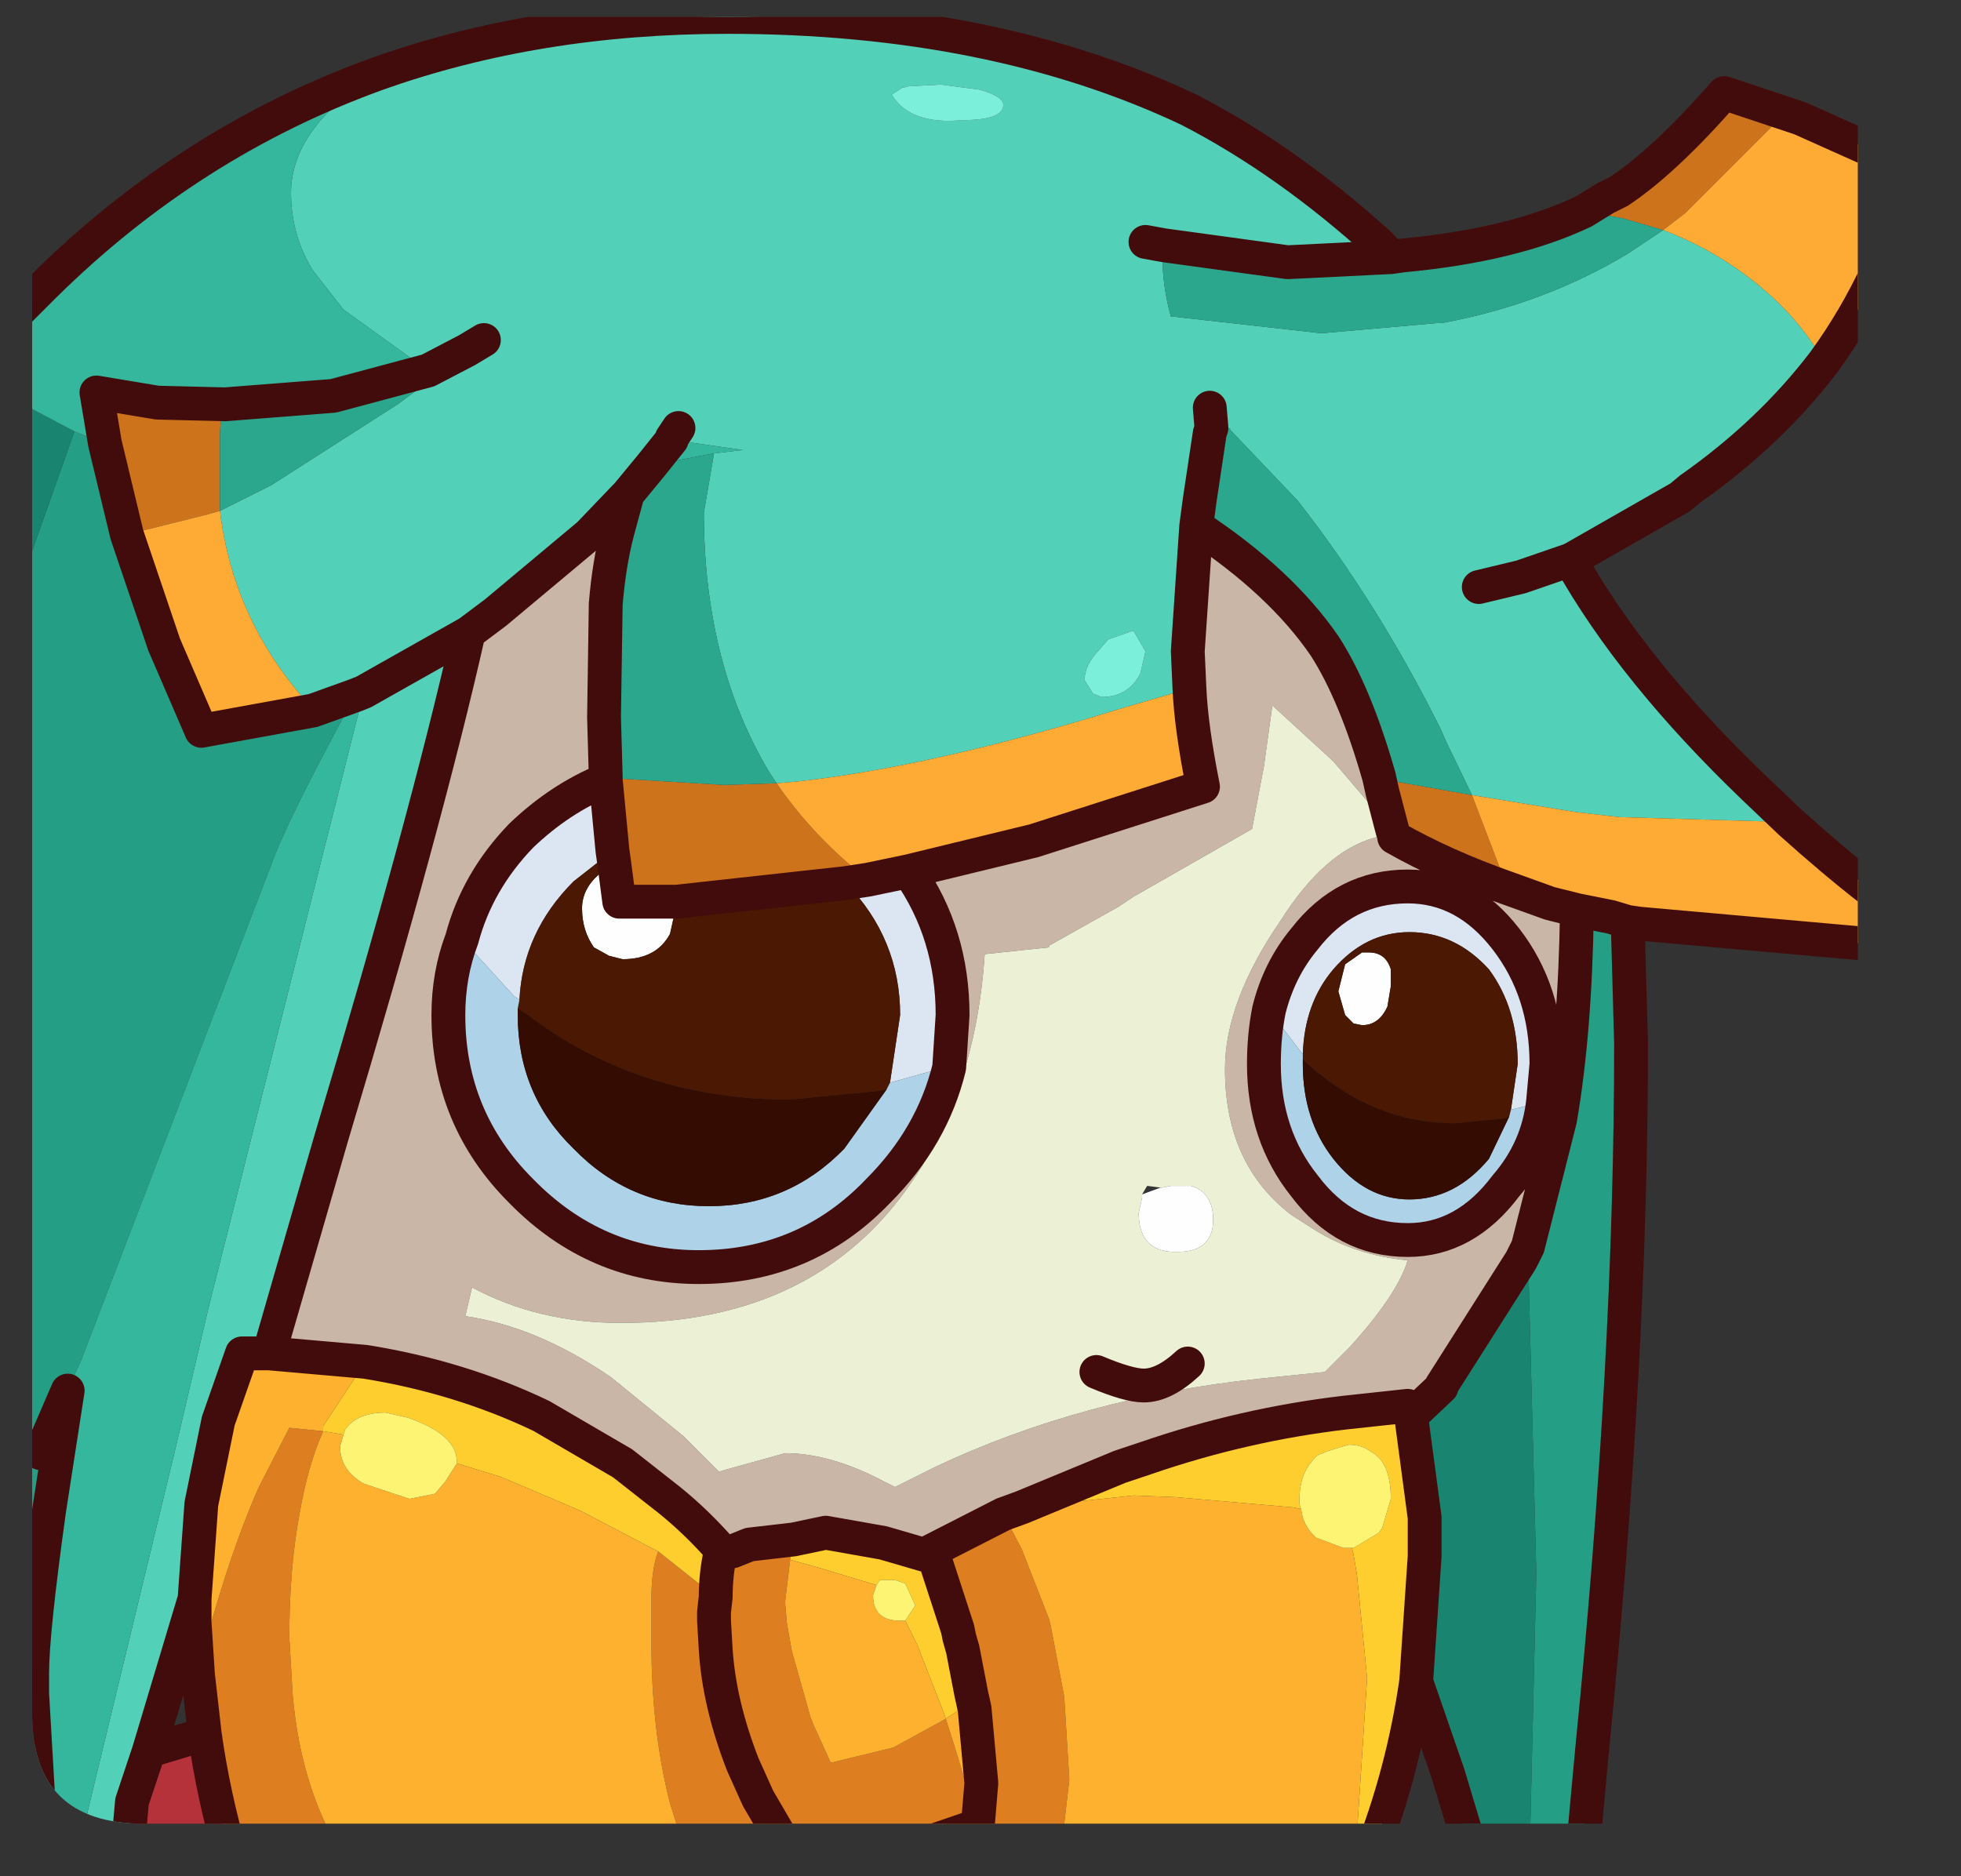 <?xml version="1.0" encoding="UTF-8" standalone="no"?>
<svg xmlns:ffdec="https://www.free-decompiler.com/flash" xmlns:xlink="http://www.w3.org/1999/xlink" ffdec:objectType="frame" height="55.45px" width="57.95px" xmlns="http://www.w3.org/2000/svg">
  <rect width="100%" height="100%" fill="#333333" stroke="none"/>
  <g transform="matrix(1.0, 0.0, 0.0, 1.0, 0.95, 0.5)">
    <clipPath id="clipPath0" transform="matrix(1.0, 0.0, 0.0, 1.0, 0.0, 0.0)">
      <path d="M50.5 0.0 Q53.95 0.0 53.95 3.3 L53.95 50.15 Q53.95 53.4 50.5 53.4 L3.3 53.4 Q0.0 53.4 0.0 50.15 L0.0 3.3 Q0.0 0.0 3.3 0.0 L50.5 0.0" fill="#000000" fill-rule="evenodd" stroke="none"/>
    </clipPath>
    <g clip-path="url(#clipPath0)">
      <use ffdec:characterId="2" height="55.45" transform="matrix(1.0, 0.0, 0.0, 1.0, -0.95, -0.5)" width="57.95" xlink:href="#shape1"/>
    </g>
    <use ffdec:characterId="3" height="53.4" transform="matrix(1.0, 0.0, 0.0, 1.0, 0.0, 0.0)" width="53.95" xlink:href="#shape2"/>
  </g>
  <defs>
    <g id="shape1" transform="matrix(1.0, 0.0, 0.0, 1.0, 0.95, 0.5)">
      <path d="M5.9 54.45 L2.8 54.45 2.95 52.75 3.15 52.15 3.45 51.25 5.1 50.75 Q5.35 52.55 5.9 54.45 M0.35 54.45 L-0.45 54.45 -0.45 53.5 0.25 53.85 0.35 54.45" fill="#b6323b" fill-rule="evenodd" stroke="none"/>
      <path d="M26.5 54.45 L24.45 54.45 25.1 54.35 26.2 54.05 26.5 54.45" fill="#d24953" fill-rule="evenodd" stroke="none"/>
      <path d="M32.25 54.45 L26.5 54.45 26.2 54.05 25.1 54.35 24.45 54.45 22.5 54.45 18.65 54.45 19.15 53.75 18.85 52.8 Q18.3 50.65 18.3 48.05 L18.3 46.75 Q18.3 46.0 18.45 45.5 L18.5 45.35 20.2 46.7 Q20.2 46.0 20.35 45.35 L20.45 45.35 20.7 45.35 21.2 45.15 22.5 45.0 22.4 45.6 22.25 46.85 22.3 47.45 22.45 48.3 23.0 50.25 23.1 50.5 23.6 51.6 25.45 51.15 27.0 50.3 27.3 51.25 27.95 53.4 28.05 52.2 27.85 50.0 27.75 49.55 27.5 48.25 27.4 47.9 27.35 47.65 26.65 45.5 26.35 45.45 28.7 44.25 29.25 45.3 30.05 47.35 30.1 47.55 30.5 49.65 30.65 52.1 30.5 53.4 31.05 53.8 32.25 54.45 M9.25 54.45 L5.9 54.45 Q5.35 52.55 5.1 50.75 L4.9 49.0 4.9 48.9 Q5.75 45.6 6.7 43.45 L7.6 41.7 8.6 41.8 Q8.15 42.8 7.9 44.25 7.6 45.85 7.6 47.9 L7.7 49.6 Q7.95 52.45 9.25 54.45 M22.5 54.45 L21.45 52.65 21.0 51.65 Q20.3 49.85 20.2 48.25 L20.15 47.4 20.15 47.15 20.2 46.7 20.15 47.15 20.15 47.4 20.2 48.25 Q20.3 49.85 21.0 51.65 L21.45 52.65 22.5 54.45 M27.95 53.4 L27.95 53.45 26.2 54.05 27.95 53.45 27.95 53.4" fill="#de7e20" fill-rule="evenodd" stroke="none"/>
      <path d="M-0.45 17.15 L0.1 15.5 1.25 12.25 2.15 12.6 2.8 15.3 3.9 18.55 5.0 21.1 8.3 20.5 9.55 20.05 Q7.55 23.7 7.05 25.1 L1.45 39.7 1.05 40.6 0.25 42.45 1.05 40.6 0.5 44.15 Q0.0 47.75 0.0 48.95 L0.0 49.55 -0.45 49.25 -0.45 17.15 M47.15 26.75 L47.25 30.35 Q47.25 39.7 46.1 51.2 L45.8 54.45 44.25 54.45 44.45 46.0 44.2 36.35 45.15 32.6 Q45.6 30.0 45.65 26.4 L46.65 26.6 47.15 26.75" fill="#259f87" fill-rule="evenodd" stroke="none"/>
      <path d="M-0.45 17.15 L-0.45 11.35 1.25 12.25 0.1 15.5 -0.45 17.15 M44.25 54.45 L42.6 54.45 41.85 51.95 40.9 49.2 41.15 45.5 41.15 44.35 40.75 41.35 41.65 40.5 41.65 40.45 44.0 36.75 44.15 36.45 44.2 36.35 44.45 46.0 44.25 54.45 M-0.45 53.5 L-0.45 49.25 0.0 49.55 0.25 53.85 -0.45 53.5" fill="#198570" fill-rule="evenodd" stroke="none"/>
      <path d="M45.85 5.75 L46.5 5.35 46.9 5.15 Q48.25 4.25 50.0 2.25 L51.8 2.85 48.85 5.8 48.2 6.3 47.0 5.95 45.85 5.75 M39.8 22.45 L39.95 22.5 40.3 22.6 42.55 23.0 43.6 25.75 Q41.75 25.1 40.25 24.25 L40.25 24.2 40.2 24.05 39.9 22.9 39.8 22.45 M16.95 22.45 L17.15 22.5 20.45 22.7 22.0 22.65 Q23.1 24.25 24.7 25.5 L24.05 25.6 19.05 26.15 17.35 26.15 17.2 25.0 17.15 24.65 16.95 22.55 16.95 22.45 M2.15 12.6 L1.9 11.1 3.7 11.4 5.7 11.45 Q5.55 11.85 5.55 12.4 L5.55 13.65 5.55 14.6 5.2 14.7 2.8 15.3 2.15 12.6" fill="#cd731c" fill-rule="evenodd" stroke="none"/>
      <path d="M34.4 15.05 Q36.9 16.7 38.2 18.6 39.1 20.0 39.8 22.45 L39.9 22.9 40.2 24.05 38.45 22.0 36.65 20.35 36.4 22.15 36.05 24.0 32.55 26.0 32.1 26.3 30.05 27.45 30.05 27.5 28.15 27.7 Q27.9 31.55 26.05 34.35 23.2 38.6 17.4 38.6 14.95 38.6 13.0 37.55 L12.8 38.4 Q14.9 38.7 17.1 40.2 L19.25 41.95 20.3 43.0 20.45 42.95 22.25 42.45 Q23.6 42.45 25.2 43.3 L25.5 43.45 26.7 42.85 Q31.05 40.8 36.25 40.25 L38.2 40.05 38.95 39.3 Q40.35 37.75 40.65 36.75 39.1 36.6 37.9 35.85 L37.2 35.4 Q35.25 33.9 35.25 31.1 35.25 29.1 36.9 26.7 38.2 24.65 39.7 24.25 L40.25 24.2 40.25 24.25 Q41.75 25.1 43.6 25.75 L44.85 26.2 45.65 26.4 Q45.6 30.0 45.15 32.6 L44.2 36.35 44.15 36.45 44.0 36.75 41.65 40.45 41.65 40.5 40.75 41.35 40.65 41.05 38.8 41.25 Q35.8 41.6 32.9 42.6 L32.15 42.85 29.25 44.05 28.7 44.25 26.35 45.45 25.15 45.1 23.45 44.8 22.5 45.0 21.2 45.15 20.7 45.35 20.45 45.35 20.35 45.3 Q19.65 44.5 18.85 43.85 L17.45 42.75 15.05 41.35 Q12.65 40.2 9.85 39.75 L7.0 39.5 8.85 33.1 Q11.65 23.75 12.9 18.2 L13.7 17.6 16.45 15.3 17.3 15.2 Q17.05 16.15 16.95 17.35 L16.9 20.7 16.95 22.45 16.95 22.55 Q15.6 23.1 14.45 24.2 13.15 25.55 12.7 27.25 12.3 28.3 12.3 29.5 12.3 32.55 14.45 34.7 16.65 36.95 19.7 36.95 22.85 36.95 25.0 34.7 26.6 33.1 27.1 31.05 L27.2 29.5 Q27.2 27.1 25.9 25.25 L29.6 24.35 34.6 22.75 Q34.25 21.0 34.2 19.85 L34.15 18.75 34.4 15.05 M44.65 32.05 L44.75 30.95 Q44.75 28.8 43.55 27.25 42.35 25.7 40.65 25.7 38.8 25.7 37.6 27.25 36.85 28.15 36.55 29.35 36.4 30.1 36.4 30.95 36.4 33.05 37.6 34.55 38.8 36.15 40.65 36.15 42.35 36.15 43.55 34.55 44.5 33.45 44.65 32.05" fill="#cbb7a8" fill-rule="evenodd" stroke="none"/>
      <path d="M40.25 24.2 L39.7 24.25 Q38.2 24.65 36.9 26.7 35.25 29.1 35.25 31.1 35.25 33.9 37.2 35.4 L37.9 35.85 Q39.1 36.6 40.65 36.75 40.35 37.75 38.95 39.3 L38.2 40.05 36.25 40.25 Q31.05 40.8 26.7 42.85 L25.5 43.45 25.2 43.3 Q23.6 42.45 22.25 42.45 L20.45 42.95 20.3 43.0 19.25 41.95 17.1 40.2 Q14.9 38.7 12.8 38.4 L13.0 37.55 Q14.95 38.6 17.4 38.6 23.2 38.6 26.05 34.35 27.9 31.55 28.15 27.7 L30.05 27.5 30.05 27.45 32.1 26.3 32.55 26.0 36.05 24.0 36.4 22.15 36.65 20.35 38.45 22.0 40.2 24.05 40.25 24.2 M32.8 34.8 L32.8 34.9 32.7 35.35 Q32.7 36.45 33.7 36.5 L33.85 36.5 Q34.9 36.5 34.9 35.55 34.9 34.75 34.25 34.55 L33.65 34.55 33.4 34.6 33.35 34.6 32.95 34.55 32.8 34.8 M34.15 39.8 Q33.45 40.45 32.85 40.45 32.4 40.45 31.45 40.05 32.4 40.45 32.85 40.45 33.45 40.45 34.15 39.8" fill="#edf1d6" fill-rule="evenodd" stroke="none"/>
      <path d="M19.05 26.15 L19.05 26.2 18.85 27.1 Q18.45 27.85 17.45 27.85 L17.05 27.75 16.6 27.5 Q16.25 27.0 16.25 26.35 16.25 25.75 16.8 25.3 L17.2 25.0 17.35 26.15 19.05 26.15 M39.3 27.65 L39.5 27.65 Q40.0 27.65 40.15 28.15 L40.15 28.65 40.05 29.25 Q39.8 29.8 39.3 29.8 L39.05 29.75 38.8 29.5 38.6 28.8 38.8 28.0 39.3 27.65 M33.35 34.6 L33.4 34.6 33.65 34.55 34.25 34.55 Q34.9 34.75 34.9 35.55 34.9 36.5 33.85 36.5 L33.7 36.5 Q32.7 36.45 32.7 35.35 L32.8 34.9 32.8 34.8 33.35 34.6" fill="#ffffff" fill-rule="evenodd" stroke="none"/>
      <path d="M43.7 32.3 L43.9 30.95 Q43.9 29.3 43.05 28.15 42.05 27.05 40.7 27.05 39.4 27.05 38.45 28.15 37.6 29.15 37.55 30.65 L37.5 30.6 36.55 29.35 Q36.85 28.15 37.6 27.25 38.8 25.7 40.65 25.7 42.35 25.7 43.55 27.25 44.75 28.8 44.75 30.95 L44.65 32.05 44.5 32.1 43.7 32.3 M25.9 25.25 Q27.2 27.1 27.2 29.5 L27.1 31.05 26.6 31.15 25.35 31.5 25.65 29.5 Q25.65 27.25 24.05 25.6 L24.7 25.5 25.9 25.25 M12.7 27.25 Q13.15 25.55 14.45 24.2 15.6 23.1 16.95 22.55 L17.15 24.65 16.0 25.55 Q14.5 27.05 14.4 29.05 L14.25 28.95 12.7 27.25" fill="#dce7f3" fill-rule="evenodd" stroke="none"/>
      <path d="M37.55 30.65 Q37.6 29.15 38.45 28.15 39.4 27.05 40.7 27.05 42.05 27.05 43.05 28.15 43.9 29.3 43.9 30.95 L43.7 32.3 43.65 32.5 43.55 32.55 42.05 32.7 Q39.65 32.7 37.7 30.95 L37.55 30.8 37.55 30.65 M17.2 25.0 L16.8 25.3 Q16.25 25.75 16.25 26.35 16.25 27.0 16.6 27.5 L17.05 27.75 17.45 27.85 Q18.45 27.85 18.85 27.1 L19.05 26.2 19.05 26.15 24.05 25.6 Q25.65 27.25 25.65 29.5 L25.35 31.5 25.25 31.7 24.95 31.75 22.4 32.0 Q17.95 32.0 14.65 29.5 L14.35 29.3 14.4 29.05 Q14.5 27.05 16.0 25.55 L17.15 24.65 17.2 25.0 M39.3 27.65 L38.8 28.0 38.6 28.8 38.8 29.5 39.05 29.75 39.3 29.8 Q39.8 29.8 40.05 29.25 L40.15 28.65 40.15 28.15 Q40.0 27.65 39.5 27.65 L39.3 27.65" fill="#4b1803" fill-rule="evenodd" stroke="none"/>
      <path d="M37.55 30.65 L37.55 30.8 37.55 30.95 Q37.55 32.6 38.45 33.75 39.4 34.95 40.7 34.95 42.05 34.95 43.05 33.75 L43.65 32.5 43.7 32.3 44.5 32.1 44.65 32.05 Q44.5 33.45 43.55 34.55 42.35 36.15 40.65 36.15 38.8 36.15 37.6 34.55 36.4 33.05 36.4 30.95 36.4 30.1 36.55 29.35 L37.5 30.6 37.55 30.65 M27.1 31.05 Q26.6 33.1 25.0 34.7 22.85 36.95 19.7 36.95 16.65 36.95 14.45 34.7 12.3 32.55 12.3 29.5 12.3 28.3 12.7 27.25 L14.25 28.95 14.4 29.05 14.35 29.3 14.35 29.5 Q14.35 31.85 16.0 33.45 17.65 35.15 20.0 35.15 22.35 35.15 24.0 33.45 L25.25 31.7 25.35 31.5 26.6 31.15 27.1 31.05" fill="#afd3e9" fill-rule="evenodd" stroke="none"/>
      <path d="M37.55 30.8 L37.7 30.95 Q39.65 32.7 42.05 32.7 L43.55 32.55 43.65 32.5 43.05 33.75 Q42.05 34.95 40.7 34.95 39.4 34.95 38.45 33.75 37.55 32.6 37.55 30.95 L37.55 30.8 M14.35 29.3 L14.65 29.5 Q17.95 32.0 22.4 32.0 L24.95 31.75 25.25 31.7 24.0 33.45 Q22.35 35.15 20.0 35.15 17.65 35.15 16.0 33.45 14.35 31.85 14.35 29.5 L14.35 29.3" fill="#350c01" fill-rule="evenodd" stroke="none"/>
      <path d="M10.15 1.7 Q14.9 0.0 20.55 0.0 28.4 0.0 34.2 2.75 37.1 4.25 39.85 6.75 L40.15 7.1 37.1 7.25 33.45 6.75 33.4 7.05 Q33.4 7.95 33.65 8.85 L38.1 9.35 41.5 9.05 41.65 9.05 Q44.65 8.5 47.15 7.0 L48.2 6.3 Q50.05 7.0 51.5 8.35 52.4 9.2 52.95 10.2 51.35 12.3 49.0 13.95 L48.7 14.2 45.55 16.0 45.45 16.05 Q47.3 19.35 50.9 22.8 L51.95 23.8 46.9 23.65 45.6 23.5 42.55 23.0 41.8 21.45 41.6 21.0 Q39.75 17.3 37.4 14.3 L35.4 12.2 35.4 12.15 34.8 12.3 34.5 14.3 34.4 15.05 34.15 18.75 34.2 19.85 32.15 20.45 Q26.65 22.15 22.6 22.6 L22.0 22.65 21.8 22.35 Q19.9 19.2 19.85 14.85 L19.85 14.65 20.15 12.9 21.0 12.8 18.9 12.5 18.9 12.45 19.1 12.15 18.9 12.45 18.9 12.5 18.3 13.25 17.6 14.1 16.45 15.3 13.7 17.6 12.9 18.2 9.8 19.95 12.9 18.2 Q11.65 23.75 8.85 33.1 L7.0 39.5 6.2 39.5 5.5 41.5 5.0 43.95 4.8 46.75 3.45 51.25 3.15 52.15 2.95 52.75 2.8 54.45 1.3 54.45 2.0 51.55 4.25 42.25 5.2 38.2 9.8 19.95 9.55 20.05 8.3 20.5 8.25 20.4 Q5.95 17.9 5.55 14.6 L7.05 13.85 10.8 11.45 11.95 10.6 12.85 9.85 11.7 10.45 9.2 8.65 8.3 7.5 Q7.65 6.45 7.65 5.2 7.65 3.3 10.15 1.7 M42.75 16.85 L44.0 16.55 45.45 16.05 44.0 16.55 42.75 16.85 M32.9 6.65 L33.45 6.75 32.9 6.65 M34.8 12.3 L34.85 12.15 34.8 11.55 34.85 12.15 34.8 12.3 M26.85 2.0 L25.9 2.05 25.7 2.1 25.4 2.3 Q25.95 3.2 27.5 3.05 28.7 3.05 28.7 2.6 28.7 2.35 28.0 2.15 L26.85 2.0 M31.8 18.4 L31.45 18.8 Q31.1 19.2 31.1 19.6 L31.35 20.0 31.6 20.1 Q32.4 20.1 32.75 19.4 L32.9 18.75 32.55 18.15 32.5 18.15 31.8 18.4 M13.35 9.55 L12.85 9.85 13.35 9.55" fill="#52d2b9" fill-rule="evenodd" stroke="none"/>
      <path d="M26.85 2.0 L28.0 2.15 Q28.7 2.35 28.7 2.6 28.7 3.05 27.5 3.05 25.95 3.2 25.4 2.3 L25.7 2.1 25.9 2.05 26.85 2.0 M31.8 18.4 L32.5 18.15 32.55 18.15 32.9 18.75 32.75 19.4 Q32.4 20.1 31.6 20.1 L31.35 20.0 31.1 19.6 Q31.1 19.2 31.45 18.8 L31.8 18.4" fill="#7bf0da" fill-rule="evenodd" stroke="none"/>
      <path d="M1.25 12.25 L-0.45 11.35 -0.45 8.75 0.35 7.95 Q4.65 3.7 10.15 1.7 7.65 3.3 7.65 5.2 7.65 6.45 8.3 7.5 L9.2 8.65 11.7 10.45 8.9 11.2 5.7 11.45 3.7 11.4 1.9 11.1 2.15 12.6 1.25 12.25 M1.3 54.45 L0.35 54.45 0.25 53.85 0.0 49.55 0.0 48.95 Q0.0 47.75 0.5 44.15 L1.05 40.6 1.45 39.7 7.05 25.1 Q7.55 23.7 9.55 20.05 L9.8 19.95 5.2 38.2 4.25 42.25 2.0 51.55 1.3 54.45 M20.15 12.9 L18.3 13.25 18.9 12.5 21.0 12.8 20.15 12.9 M17.6 14.1 L17.3 15.2 16.45 15.3 17.6 14.1" fill="#34b89e" fill-rule="evenodd" stroke="none"/>
      <path d="M40.15 7.1 L40.5 7.05 Q43.75 6.75 45.85 5.75 L47.0 5.95 48.2 6.3 47.15 7.0 Q44.65 8.5 41.65 9.05 L41.5 9.05 38.1 9.35 33.65 8.85 Q33.4 7.95 33.4 7.05 L33.45 6.75 37.1 7.25 40.15 7.1 M34.8 12.3 L35.4 12.15 35.4 12.2 37.4 14.3 Q39.75 17.3 41.6 21.0 L41.8 21.45 42.55 23.0 40.3 22.6 39.95 22.5 39.8 22.45 Q39.1 20.0 38.2 18.6 36.9 16.7 34.4 15.05 L34.5 14.3 34.8 12.3 M20.15 12.9 L19.85 14.65 19.85 14.85 Q19.9 19.2 21.8 22.35 L22.0 22.65 20.45 22.7 17.15 22.5 16.95 22.45 16.9 20.7 16.95 17.35 Q17.05 16.15 17.3 15.2 L17.6 14.1 18.3 13.25 20.15 12.9 M11.7 10.45 L12.85 9.85 11.95 10.6 10.8 11.45 7.05 13.85 5.55 14.6 5.55 13.65 5.55 12.4 Q5.55 11.85 5.7 11.45 L8.9 11.2 11.7 10.45" fill="#2ba88f" fill-rule="evenodd" stroke="none"/>
      <path d="M51.8 2.85 L52.25 3.0 55.6 4.5 Q54.8 7.65 52.95 10.2 52.4 9.2 51.5 8.35 50.05 7.0 48.2 6.3 L48.85 5.8 51.8 2.85 M51.95 23.8 Q54.45 26.05 56.5 27.35 L54.8 27.45 47.5 26.8 47.15 26.75 46.65 26.6 45.65 26.4 44.85 26.2 43.6 25.75 42.55 23.0 45.6 23.5 46.9 23.65 51.95 23.8 M22.0 22.65 L22.6 22.6 Q26.65 22.15 32.15 20.45 L34.2 19.85 Q34.25 21.0 34.6 22.75 L29.6 24.35 25.9 25.25 24.7 25.5 Q23.1 24.25 22.0 22.65 M5.55 14.6 Q5.95 17.9 8.25 20.4 L8.3 20.5 5.0 21.1 3.9 18.55 2.8 15.3 5.2 14.7 5.55 14.6" fill="#ffac36" fill-rule="evenodd" stroke="none"/>
      <path d="M40.9 49.2 Q40.5 51.95 39.5 54.45 L39.1 54.45 39.45 49.1 39.15 46.05 39.05 45.45 39.0 45.25 39.05 45.25 39.8 44.8 39.9 44.65 40.15 43.8 Q40.15 42.7 39.55 42.4 39.3 42.2 38.9 42.2 L38.25 42.4 38.15 42.45 Q37.95 42.5 37.85 42.65 37.45 43.1 37.45 43.8 L37.45 43.95 37.5 44.1 37.25 44.05 33.8 43.75 32.55 43.7 29.25 44.05 32.15 42.85 32.9 42.6 Q35.8 41.6 38.8 41.25 L40.65 41.05 40.75 41.35 41.15 44.35 41.15 45.5 40.9 49.2 M9.2 41.9 L8.6 41.8 8.6 41.65 9.85 39.75 Q12.65 40.2 15.05 41.35 L17.45 42.75 18.85 43.85 Q19.65 44.5 20.35 45.3 L20.45 45.35 20.35 45.35 Q20.2 46.0 20.2 46.7 L18.5 45.35 18.3 45.25 16.2 44.15 13.85 43.15 12.55 42.75 12.55 42.7 Q12.55 41.9 11.1 41.4 L10.45 41.25 Q9.6 41.25 9.25 41.75 L9.2 41.9 M25.8 47.4 L26.1 46.95 25.8 46.3 25.5 46.2 25.15 46.2 25.05 46.2 24.95 46.35 23.3 45.85 22.4 45.6 22.5 45.0 23.45 44.8 25.15 45.1 26.35 45.45 26.65 45.5 27.35 47.65 27.4 47.9 27.5 48.25 27.75 49.55 27.3 50.1 27.0 50.3 26.95 50.15 26.15 48.1 25.8 47.4" fill="#ffcf2e" fill-rule="evenodd" stroke="none"/>
      <path d="M39.1 54.45 L32.25 54.45 31.05 53.8 30.5 53.4 30.65 52.1 30.5 49.65 30.1 47.55 30.05 47.35 29.25 45.3 28.7 44.25 29.25 44.05 32.55 43.7 33.8 43.75 37.25 44.05 37.5 44.1 Q37.55 44.6 37.95 44.95 L38.75 45.25 38.95 45.25 39.0 45.25 39.05 45.45 39.15 46.05 39.45 49.1 39.1 54.45 M18.65 54.45 L9.25 54.45 Q7.95 52.45 7.7 49.6 L7.6 47.9 Q7.6 45.85 7.9 44.25 8.15 42.8 8.6 41.8 L9.2 41.9 9.1 42.25 Q9.1 42.95 9.8 43.35 L11.15 43.8 11.9 43.65 12.2 43.3 12.55 42.75 13.85 43.15 16.2 44.15 18.3 45.25 18.5 45.35 18.45 45.5 Q18.3 46.0 18.3 46.75 L18.3 48.05 Q18.3 50.65 18.85 52.8 L19.15 53.75 18.65 54.45 M4.8 46.75 L5.0 43.95 5.5 41.5 6.2 39.5 7.0 39.5 9.85 39.75 8.6 41.65 8.6 41.8 7.6 41.7 6.7 43.45 Q5.75 45.6 4.9 48.9 L4.9 49.0 4.8 47.45 4.8 46.75 M25.8 47.4 L26.15 48.1 26.95 50.15 27.0 50.3 27.3 50.1 27.75 49.55 27.85 50.0 28.05 52.2 27.95 53.4 27.3 51.25 27.0 50.3 25.45 51.15 23.6 51.6 23.1 50.5 23.0 50.25 22.45 48.3 22.3 47.45 22.25 46.85 22.4 45.6 23.3 45.85 24.95 46.35 24.85 46.65 Q24.85 47.4 25.65 47.4 L25.8 47.4" fill="#ffb22e" fill-rule="evenodd" stroke="none"/>
      <path d="M12.55 42.75 L12.2 43.3 11.9 43.65 11.15 43.8 9.8 43.35 Q9.1 42.95 9.1 42.25 L9.2 41.9 9.25 41.75 Q9.6 41.25 10.45 41.25 L11.1 41.4 Q12.55 41.9 12.55 42.7 L12.55 42.75 M24.95 46.35 L25.05 46.2 25.15 46.2 25.5 46.2 25.8 46.3 26.1 46.95 25.8 47.4 25.65 47.4 Q24.85 47.4 24.85 46.65 L24.95 46.35 M37.5 44.1 L37.45 43.95 37.45 43.8 Q37.45 43.1 37.85 42.65 37.95 42.5 38.15 42.45 L38.25 42.4 38.9 42.2 Q39.3 42.2 39.55 42.4 40.15 42.7 40.15 43.8 L39.9 44.65 39.8 44.8 39.05 45.25 39.0 45.25 38.95 45.25 38.75 45.25 37.95 44.95 Q37.55 44.6 37.5 44.1" fill="#fff574" fill-rule="evenodd" stroke="none"/>
      <path d="M-0.45 8.75 L0.35 7.95 Q4.65 3.7 10.15 1.7 14.9 0.0 20.55 0.0 28.4 0.0 34.2 2.75 37.1 4.25 39.85 6.75 L40.15 7.1 40.5 7.05 Q43.75 6.75 45.85 5.75 L46.5 5.35 46.9 5.15 Q48.25 4.25 50.0 2.25 L51.8 2.85 52.25 3.0 55.6 4.5 Q54.8 7.65 52.95 10.2 51.35 12.3 49.0 13.95 L48.7 14.2 45.55 16.0 45.45 16.05 Q47.3 19.35 50.9 22.8 L51.95 23.8 Q54.45 26.05 56.5 27.35 L54.8 27.45 47.5 26.8 47.15 26.75 47.25 30.35 Q47.25 39.7 46.1 51.2 L45.8 54.45 M42.6 54.45 L41.85 51.95 40.9 49.2 Q40.5 51.95 39.5 54.45 M45.45 16.05 L44.0 16.55 42.75 16.85 M34.8 12.3 L34.5 14.3 34.4 15.05 Q36.9 16.7 38.2 18.6 39.1 20.0 39.8 22.45 L39.9 22.9 40.2 24.05 40.25 24.2 40.25 24.25 Q41.75 25.1 43.6 25.75 L44.85 26.2 45.65 26.4 Q45.6 30.0 45.15 32.6 L44.2 36.35 44.15 36.45 44.0 36.75 41.65 40.45 M47.15 26.75 L46.65 26.6 45.65 26.4 M44.65 32.05 L44.75 30.95 Q44.75 28.8 43.55 27.25 42.35 25.7 40.65 25.7 38.8 25.7 37.6 27.25 36.85 28.15 36.55 29.35 36.4 30.1 36.4 30.95 36.4 33.05 37.6 34.55 38.8 36.15 40.65 36.15 42.35 36.15 43.55 34.55 44.5 33.45 44.65 32.05 M41.65 40.5 L40.75 41.35 41.15 44.35 41.15 45.5 40.9 49.2 M29.25 44.05 L32.15 42.85 32.9 42.6 Q35.8 41.6 38.8 41.25 L40.65 41.05 40.75 41.35 M34.8 11.55 L34.85 12.15 34.8 12.3 M33.45 6.75 L32.9 6.65 M40.15 7.1 L37.1 7.25 33.45 6.75 M18.3 13.25 L17.6 14.1 17.3 15.2 Q17.05 16.15 16.95 17.35 L16.9 20.7 16.95 22.45 16.95 22.55 Q15.6 23.1 14.45 24.2 13.15 25.55 12.7 27.25 12.3 28.3 12.3 29.5 12.3 32.55 14.45 34.7 16.65 36.95 19.7 36.95 22.85 36.95 25.0 34.7 26.6 33.1 27.1 31.05 L27.2 29.5 Q27.2 27.1 25.9 25.25 L24.7 25.5 24.05 25.6 19.05 26.15 17.35 26.15 17.2 25.0 17.15 24.65 16.95 22.55 M34.2 19.85 L34.15 18.75 34.4 15.05 M34.2 19.85 Q34.25 21.0 34.6 22.75 L29.6 24.35 25.9 25.25 M11.7 10.45 L12.85 9.85 13.35 9.55 M2.15 12.6 L1.9 11.1 3.7 11.4 5.7 11.45 8.9 11.2 11.7 10.45 M8.3 20.5 L9.55 20.05 9.8 19.95 12.9 18.2 13.7 17.6 16.45 15.3 17.6 14.1 M2.8 15.3 L3.9 18.55 5.0 21.1 8.3 20.5 M2.8 15.3 L2.15 12.6 M18.9 12.5 L18.9 12.45 19.1 12.15 M18.3 13.25 L18.9 12.5 M16.45 15.3 L17.3 15.2 M4.8 46.75 L5.0 43.95 5.5 41.5 6.2 39.5 7.0 39.5 8.85 33.1 Q11.65 23.75 12.9 18.2 M9.85 39.75 L7.0 39.5 M20.2 46.7 Q20.2 46.0 20.35 45.35 L20.45 45.35 20.35 45.3 Q19.65 44.5 18.85 43.85 L17.45 42.75 15.05 41.35 Q12.65 40.2 9.85 39.75 M1.05 40.6 L0.25 42.45 M4.9 49.0 L4.8 47.45 4.8 46.75 3.45 51.25 5.1 50.75 4.9 49.0 M0.0 49.55 L0.0 48.95 Q0.0 47.75 0.5 44.15 L1.05 40.6 M20.2 46.7 L20.15 47.15 20.15 47.4 20.2 48.25 Q20.3 49.85 21.0 51.65 L21.45 52.65 22.5 54.45 M27.75 49.55 L27.5 48.25 27.4 47.9 27.35 47.65 26.65 45.5 26.35 45.45 25.15 45.1 23.45 44.8 22.5 45.0 21.2 45.15 20.7 45.35 20.45 45.35 M28.7 44.25 L29.25 44.05 M26.35 45.45 L28.7 44.25 M31.45 40.05 Q32.4 40.45 32.85 40.45 33.45 40.45 34.15 39.8 M27.95 53.4 L28.05 52.2 27.85 50.0 27.75 49.55 M26.5 54.45 L26.2 54.05 25.1 54.35 24.45 54.45 M26.2 54.05 L27.95 53.45 27.95 53.4 M5.9 54.45 Q5.35 52.55 5.1 50.75 M3.45 51.25 L3.15 52.15 2.95 52.75 2.8 54.45 M0.35 54.45 L0.25 53.85 -0.45 53.5 M0.25 53.85 L0.0 49.55" fill="none" stroke="#430c0c" stroke-linecap="round" stroke-linejoin="round" stroke-width="1.0"/>
    </g>
    <g id="shape2" transform="matrix(1.0, 0.0, 0.0, 1.0, 0.0, 0.0)">
      <path d="M50.5 0.0 Q53.95 0.0 53.95 3.3 L53.95 50.15 Q53.95 53.4 50.5 53.4 L3.3 53.4 Q0.0 53.4 0.0 50.15 L0.0 3.3 Q0.0 0.0 3.3 0.0 L50.5 0.0" fill="#000000" fill-opacity="0.004" fill-rule="evenodd" stroke="none"/>
    </g>
  </defs>
</svg>
